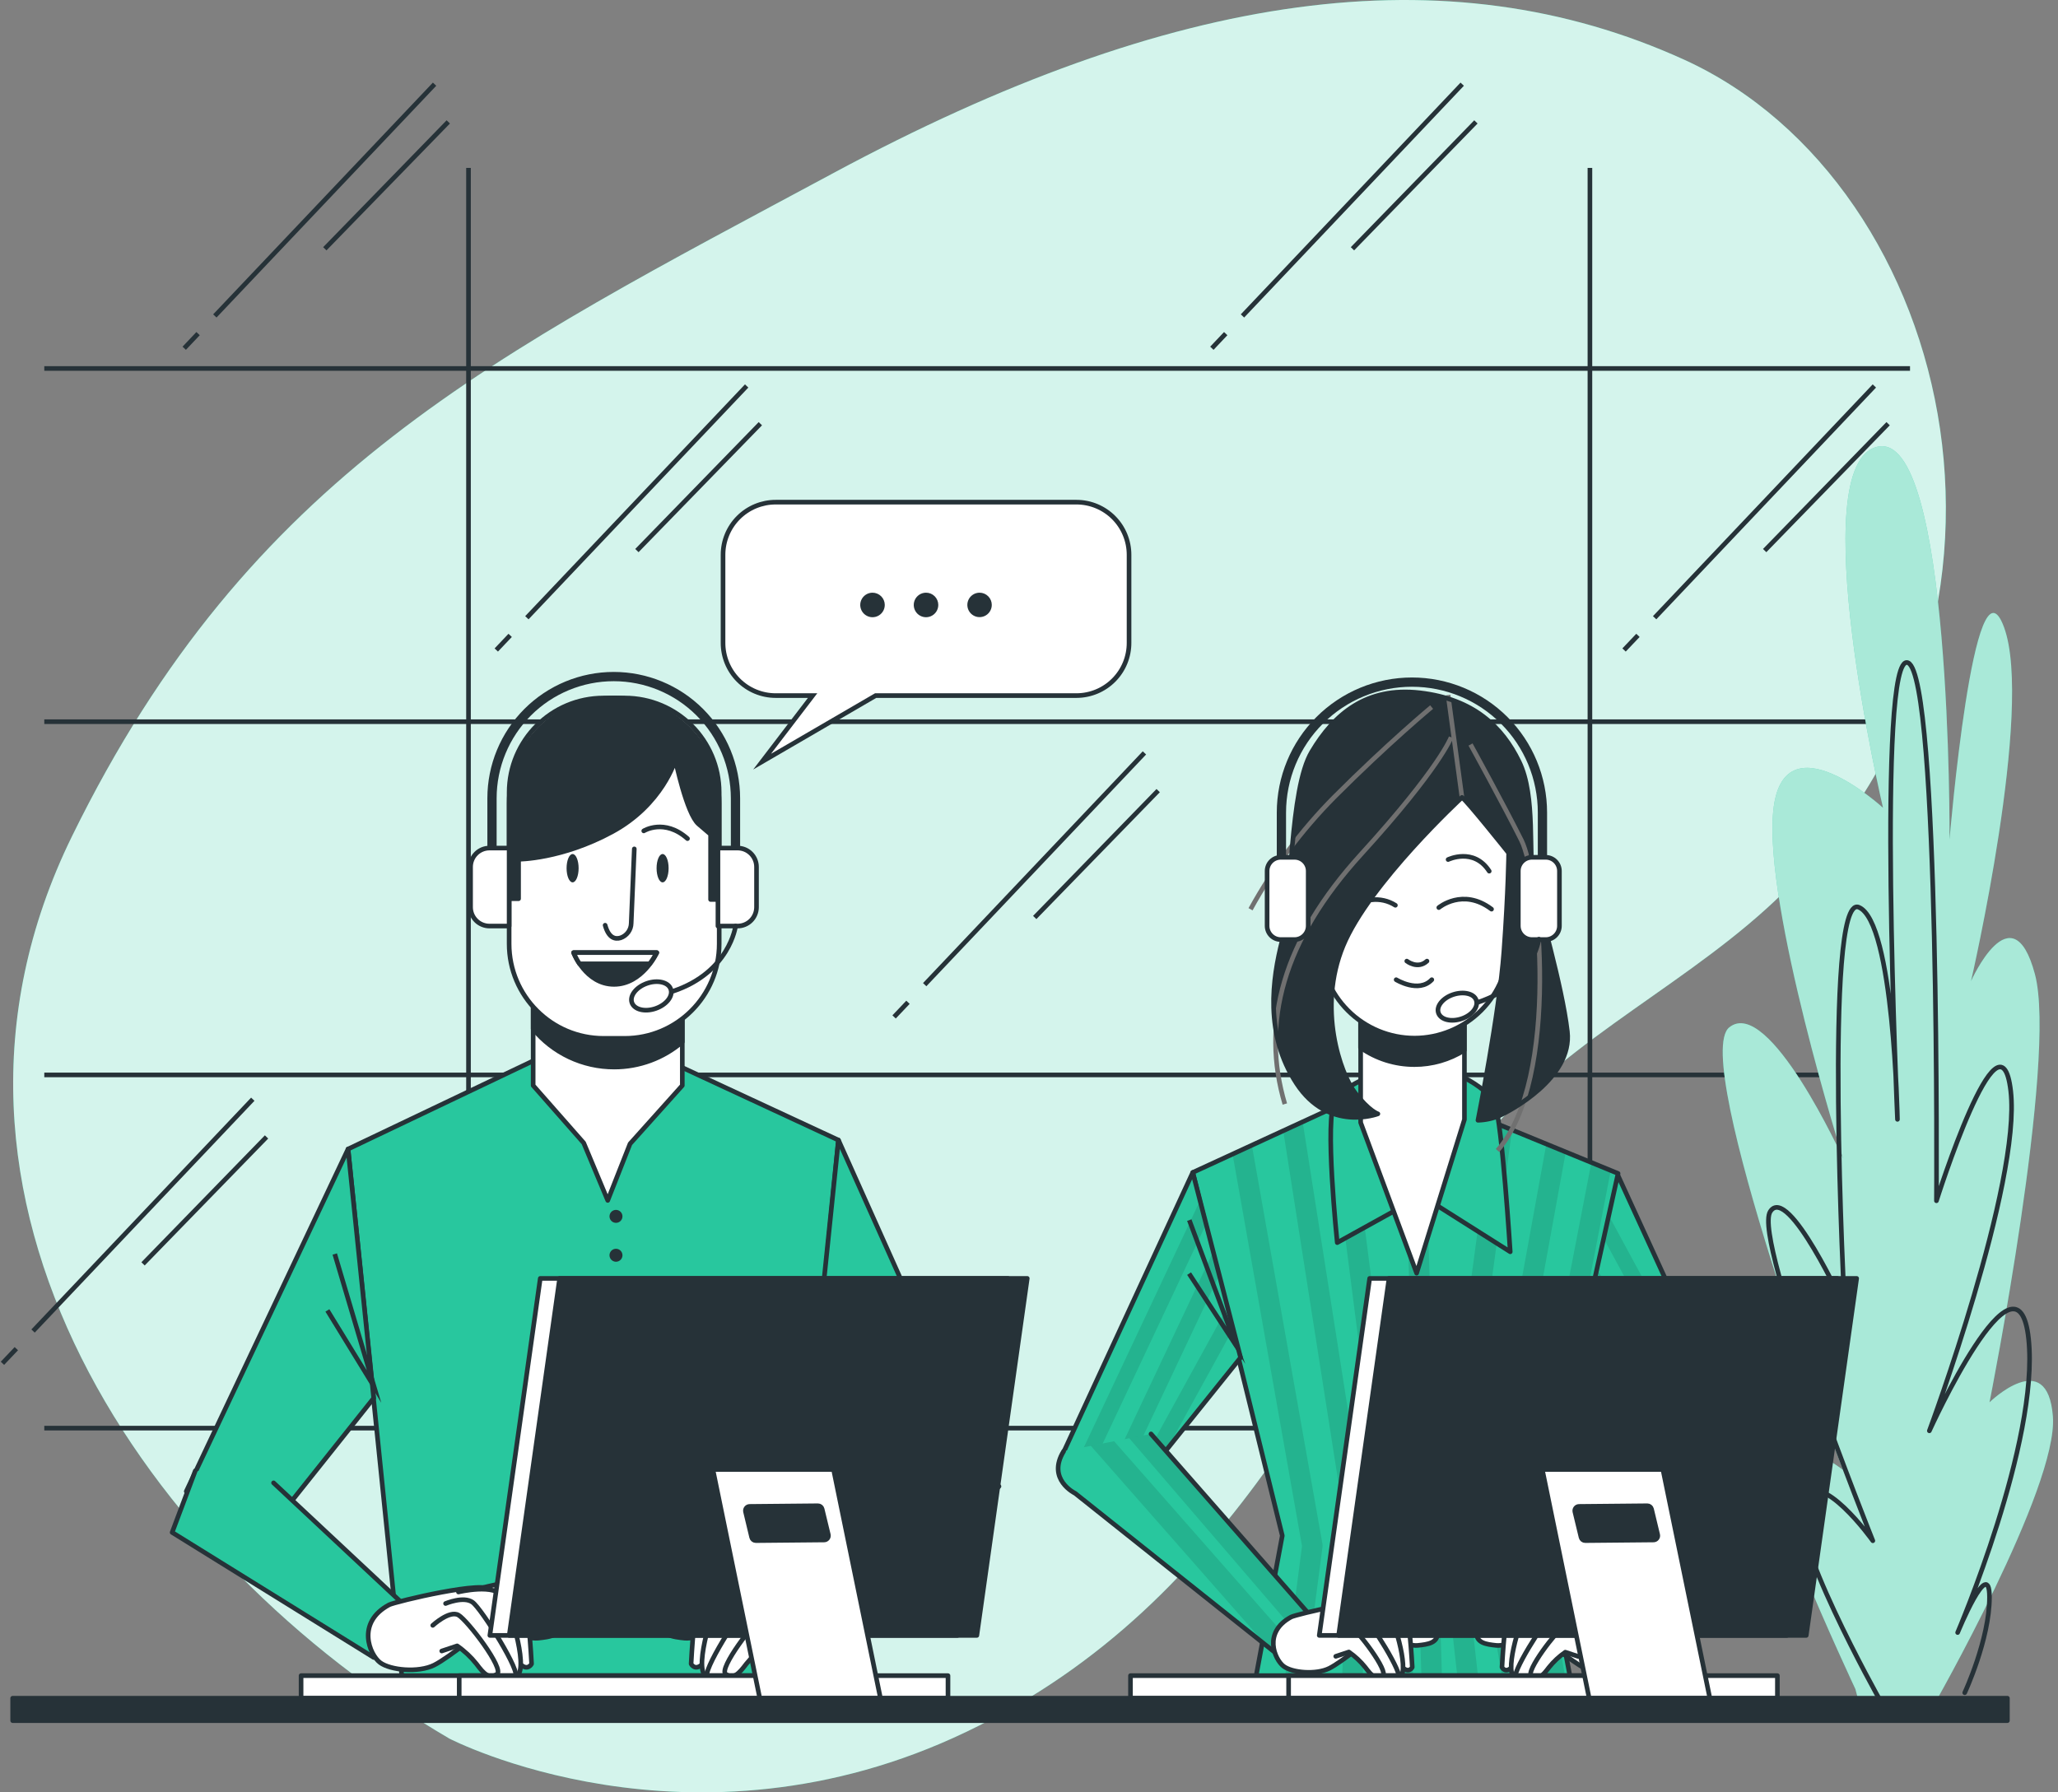 <svg width="403" height="351" viewBox="0 0 403 351" fill="none" xmlns="http://www.w3.org/2000/svg">
<rect x="0" y="0" width="403" height="351" fill="#808080" stroke="none"/>
<path d="M87.98 340.462C87.98 340.462 135.252 365.037 189.277 339.13C243.302 313.223 260.887 262.987 288.879 225.297C303.564 205.545 327.585 194.541 345.913 177.934C404.507 124.825 383.35 36.037 329.76 11.671C283.34 -9.422 229.723 -1.862 163.289 33.843C96.854 69.549 48.984 92.6 14.104 163.757C-20.777 234.914 29.205 306.026 87.98 340.462Z" fill="#28C79E"/>
<path opacity="0.8" d="M87.98 340.462C87.98 340.462 135.252 365.037 189.277 339.13C243.302 313.223 260.887 262.987 288.879 225.297C303.564 205.545 327.585 194.541 345.913 177.934C404.507 124.825 383.35 36.037 329.76 11.671C283.34 -9.422 229.723 -1.862 163.289 33.843C96.854 69.549 48.984 92.6 14.104 163.757C-20.777 234.914 29.205 306.026 87.98 340.462Z" fill="white"/>
<path d="M8.674 279.675H374.022" stroke="#263238" stroke-width="0.906" stroke-miterlimit="10"/>
<path d="M8.674 210.503H374.022" stroke="#263238" stroke-width="0.906" stroke-miterlimit="10"/>
<path d="M8.674 141.331H374.022" stroke="#263238" stroke-width="0.906" stroke-miterlimit="10"/>
<path d="M8.674 72.159H374.022" stroke="#263238" stroke-width="0.906" stroke-miterlimit="10"/>
<path d="M91.742 32.883V279.838" stroke="#263238" stroke-width="0.906" stroke-miterlimit="10"/>
<path d="M311.34 32.883V279.838" stroke="#263238" stroke-width="0.906" stroke-miterlimit="10"/>
<path d="M99.901 124.426L97.182 127.29" stroke="#263238" stroke-width="0.906" stroke-miterlimit="10"/>
<path d="M146.211 75.586L103.172 120.972" stroke="#263238" stroke-width="0.906" stroke-miterlimit="10"/>
<path d="M148.894 82.974L124.719 107.82" stroke="#263238" stroke-width="0.906" stroke-miterlimit="10"/>
<path d="M320.745 124.426L318.025 127.29" stroke="#263238" stroke-width="0.906" stroke-miterlimit="10"/>
<path d="M367.041 75.586L324.012 120.972" stroke="#263238" stroke-width="0.906" stroke-miterlimit="10"/>
<path d="M369.734 82.974L345.559 107.82" stroke="#263238" stroke-width="0.906" stroke-miterlimit="10"/>
<path d="M3.2 264.112L0.48 266.976" stroke="#263238" stroke-width="0.906" stroke-miterlimit="10"/>
<path d="M49.502 215.262L6.473 260.658" stroke="#263238" stroke-width="0.906" stroke-miterlimit="10"/>
<path d="M52.194 222.65L28.01 247.505" stroke="#263238" stroke-width="0.906" stroke-miterlimit="10"/>
<path d="M38.786 65.334L36.076 68.198" stroke="#263238" stroke-width="0.906" stroke-miterlimit="10"/>
<path d="M85.1 16.485L42.07 61.871" stroke="#263238" stroke-width="0.906" stroke-miterlimit="10"/>
<path d="M87.783 23.872L63.607 48.718" stroke="#263238" stroke-width="0.906" stroke-miterlimit="10"/>
<path d="M240.021 65.334L237.311 68.198" stroke="#263238" stroke-width="0.906" stroke-miterlimit="10"/>
<path d="M286.332 16.485L243.303 61.871" stroke="#263238" stroke-width="0.906" stroke-miterlimit="10"/>
<path d="M289.015 23.872L264.84 48.718" stroke="#263238" stroke-width="0.906" stroke-miterlimit="10"/>
<path d="M177.801 196.281L175.082 199.146" stroke="#263238" stroke-width="0.906" stroke-miterlimit="10"/>
<path d="M224.104 147.441L181.074 192.827" stroke="#263238" stroke-width="0.906" stroke-miterlimit="10"/>
<path d="M226.796 154.829L202.621 179.675" stroke="#263238" stroke-width="0.906" stroke-miterlimit="10"/>
<path d="M363.331 330.791C363.331 330.791 340.887 282.966 345.764 281.588C350.641 280.21 360.866 287.825 360.866 287.825C360.866 287.825 330.862 207.422 338.63 201.185C346.399 194.949 360.902 226.865 360.902 226.865C360.902 226.865 345.411 177.617 347.233 158.881C349.055 140.144 368.734 158.192 368.734 158.192C368.734 158.192 352.97 90.96 367.61 87.488C382.249 84.016 381.76 164.419 381.76 164.419C381.76 164.419 386.564 106.886 392.429 122.831C398.293 138.775 385.966 192.139 385.966 192.139C385.966 192.139 394.006 174.118 398.475 190.752C402.944 207.385 389.591 274.617 389.591 274.617C389.591 274.617 400.94 263.531 402.001 277.391C403.061 291.251 378.505 334.226 378.505 334.226L364.609 335.64L363.331 330.791Z" fill="#28C79E"/>
<path opacity="0.6" d="M363.331 330.791C363.331 330.791 340.887 282.966 345.764 281.588C350.641 280.21 360.866 287.825 360.866 287.825C360.866 287.825 330.862 207.422 338.63 201.185C346.399 194.949 360.902 226.865 360.902 226.865C360.902 226.865 345.411 177.617 347.233 158.881C349.055 140.144 368.734 158.192 368.734 158.192C368.734 158.192 352.97 90.96 367.61 87.488C382.249 84.016 381.76 164.419 381.76 164.419C381.76 164.419 386.564 106.886 392.429 122.831C398.293 138.775 385.966 192.139 385.966 192.139C385.966 192.139 394.006 174.118 398.475 190.752C402.944 207.385 389.591 274.617 389.591 274.617C389.591 274.617 400.94 263.531 402.001 277.391C403.061 291.251 378.505 334.226 378.505 334.226L364.609 335.64L363.331 330.791Z" fill="white"/>
<path d="M368.127 332.921C368.127 332.921 349.418 299.654 352.88 293.408C356.343 287.163 366.74 301.73 366.74 301.73C366.74 301.73 343.172 242.81 346.644 237.271C350.116 231.733 361.202 255.99 361.202 255.99C361.202 255.99 357.041 174.898 363.966 177.662C370.892 180.427 371.563 219.206 371.563 219.206C371.563 219.206 367.411 127.028 373.647 129.801C379.884 132.575 379.195 235.15 379.195 235.15C379.195 235.15 391.668 195.638 393.744 213.658C395.819 231.678 377.808 280.201 377.808 280.201C377.808 280.201 395.131 242.076 397.243 262.217C399.355 282.359 383.347 319.705 383.347 319.705C383.347 319.705 389.583 304.458 389.583 312.77C389.583 321.083 384.733 331.489 384.733 331.489" stroke="#263238" stroke-width="0.906" stroke-linecap="round" stroke-linejoin="round"/>
<path d="M316.655 229.802L341.9 284.897L326.018 289.375L307.291 266.06L316.655 229.802Z" fill="#28C79E"/>
<g opacity="0.1">
<path d="M312.095 247.442L311.025 251.602L331.992 287.689L335.001 286.846L312.095 247.442Z" fill="black"/>
<path d="M326.137 289.347L329.165 288.495L309.658 256.887L308.615 260.939L326.137 289.347Z" fill="black"/>
<path d="M314.69 237.407L313.584 241.704L337.66 286.093L340.633 285.25L314.69 237.407Z" fill="black"/>
</g>
<path d="M316.655 229.802L341.9 284.897L326.018 289.375L307.291 266.06L316.655 229.802Z" stroke="#263238" stroke-width="0.906" stroke-linecap="round" stroke-linejoin="round"/>
<path d="M266.446 214.456L233.568 229.603L251.099 300.732L245.515 330.655H307.889L301.716 298.14L316.854 229.802L282.381 215.652L266.446 214.456Z" fill="#28C79E"/>
<g opacity="0.1">
<path d="M266.745 330.655L268.005 302.319C268.019 302.186 268.019 302.053 268.005 301.92L255.088 219.695L251.281 221.444L263.972 302.346L262.712 330.655H266.745Z" fill="black"/>
<path d="M274.306 295.538C274.306 295.538 274.306 295.466 274.306 295.43L264.063 215.552L260.229 217.365L270.29 295.928L272.883 330.7H276.925L274.306 295.538Z" fill="black"/>
<path d="M255.343 330.655L258.969 302.999C259 302.794 259 302.586 258.969 302.382L245.145 224.291L241.365 226.031L254.962 302.781L251.336 330.655H255.343Z" fill="black"/>
<path d="M315.423 229.213L311.625 227.654L297.765 299.328C297.724 299.561 297.724 299.801 297.765 300.035L302.75 330.655H306.839L301.772 299.744L301.889 299.155L301.69 298.14L304.727 284.462L315.423 229.213Z" fill="black"/>
<path d="M279.093 222.596L275.068 222.713L278.413 330.655H282.438L279.093 222.596Z" fill="black"/>
<path d="M293.223 299.219L306.612 225.596L302.805 224.028L289.208 298.847C289.163 299.077 289.163 299.315 289.208 299.545L294.52 330.655H298.608L293.223 299.219Z" fill="black"/>
<path d="M285.908 296.717L296.088 221.272L292.236 219.695L281.884 296.427C281.862 296.589 281.862 296.754 281.884 296.916L285.637 330.655H289.688L285.908 296.717Z" fill="black"/>
</g>
<path d="M266.446 214.456L233.568 229.603L251.099 300.732L245.515 330.655H307.889L301.716 298.14L316.854 229.802L282.381 215.652L266.446 214.456Z" stroke="#263238" stroke-width="0.906" stroke-linecap="round" stroke-linejoin="round"/>
<path d="M233.569 229.603L207.672 285.685L224.206 289.175L242.933 265.861L233.569 229.603Z" fill="#28C79E"/>
<g opacity="0.1">
<path d="M240.376 255.962L222.338 288.785L224.205 289.175L228.52 283.8L241.473 260.232L240.376 255.962Z" fill="black"/>
<path d="M238.752 249.69L237.574 245.121L217.441 287.752L220.478 288.395L238.752 249.69Z" fill="black"/>
<path d="M210.869 286.356L213.906 287L236.178 239.71L234.99 235.123L210.869 286.356Z" fill="black"/>
</g>
<path d="M232.886 238.939L242.023 263.459L232.85 249.418" stroke="#263238" stroke-width="0.906" stroke-miterlimit="10"/>
<path d="M233.569 229.603L207.672 285.685L224.206 289.175L242.933 265.861L233.569 229.603Z" stroke="#263238" stroke-width="0.906" stroke-linecap="round" stroke-linejoin="round"/>
<path d="M225.392 280.809L258.07 318.073L251.724 325.243L210.544 292.447C210.544 292.447 204.897 289.728 208.287 284.199" fill="#28C79E"/>
<g opacity="0.1">
<path d="M254.641 320.666L257.705 318.046L241.225 298.865L225.389 280.809L221.129 281.652L254.641 320.666Z" fill="black"/>
<path d="M248.114 322.388L250.842 324.563L253.407 322.306L218.164 282.241L213.596 283.138L248.114 322.388Z" fill="black"/>
</g>
<path d="M225.392 280.809L258.07 318.073L251.724 325.243L210.544 292.447C210.544 292.447 204.897 289.728 208.287 284.199" stroke="#263238" stroke-width="0.906" stroke-linecap="round" stroke-linejoin="round"/>
<path d="M252.823 316.668C253.729 316.16 269.492 312.39 269.71 314.32C269.928 316.251 274.623 318.381 276.762 318.381C278.901 318.381 281.041 316.668 281.467 319.233C281.893 321.799 279.545 322.016 277.623 322.225C275.702 322.433 269.066 320.303 269.066 320.303C269.066 320.303 262.866 325.433 260.301 326.712C257.736 327.99 253.049 327.618 251.327 326.286C249.605 324.953 247.275 319.659 252.823 316.668Z" fill="white" stroke="#263238" stroke-width="0.906" stroke-linecap="round" stroke-linejoin="round"/>
<path d="M267.369 314.103C267.369 314.103 273.352 312.39 274.621 313.033C275.89 313.677 276.552 326.503 276.552 326.503C276.552 326.503 275.908 327.781 274.621 326.503C273.334 325.225 269.064 315.626 269.064 315.626" fill="white"/>
<path d="M267.369 314.103C267.369 314.103 273.352 312.39 274.621 313.033C275.89 313.677 276.552 326.503 276.552 326.503C276.552 326.503 275.908 327.781 274.621 326.503C273.334 325.225 269.064 315.626 269.064 315.626" stroke="#263238" stroke-width="0.906" stroke-linecap="round" stroke-linejoin="round"/>
<path d="M264.37 314.529C264.37 314.529 270.57 313.033 271.857 315.381C273.144 317.729 276.344 328.207 273.779 328.642C271.213 329.077 270.361 325.642 270.361 325.642L266.3 318.164L263.518 317.738" fill="white"/>
<path d="M264.37 314.529C264.37 314.529 270.57 313.033 271.857 315.381C273.144 317.729 276.344 328.207 273.779 328.642C271.213 329.077 270.361 325.642 270.361 325.642L266.3 318.164L263.518 317.738" stroke="#263238" stroke-width="0.906" stroke-linecap="round" stroke-linejoin="round"/>
<path d="M262.238 316.451C262.238 316.451 265.23 315.172 266.725 316.242C268.221 317.312 275.065 328.207 273.777 328.642C272.49 329.078 269.499 328.851 269.073 327.999C268.647 327.147 263.09 319.841 263.09 319.841" fill="white"/>
<path d="M262.238 316.451C262.238 316.451 265.23 315.172 266.725 316.242C268.221 317.312 275.065 328.207 273.777 328.642C272.49 329.078 269.499 328.851 269.073 327.999C268.647 327.147 263.09 319.841 263.09 319.841" stroke="#263238" stroke-width="0.906" stroke-linecap="round" stroke-linejoin="round"/>
<path d="M260.072 320.085C260.072 320.085 262.846 317.52 264.342 318.381C265.837 319.242 272.038 327.355 270.759 328.207C269.481 329.059 268.62 328.207 267.342 326.503C266.425 325.354 265.344 324.346 264.133 323.512L261.568 324.364" fill="white"/>
<path d="M260.072 320.085C260.072 320.085 262.846 317.52 264.342 318.381C265.837 319.242 272.038 327.355 270.759 328.207C269.481 329.059 268.62 328.207 267.342 326.503C266.425 325.354 265.344 324.346 264.133 323.512L261.568 324.364" stroke="#263238" stroke-width="0.906" stroke-linecap="round" stroke-linejoin="round"/>
<path d="M323.235 282.005L312.357 319.016L320.225 324.509L338.001 295.937C338.001 295.937 345.307 287.689 340.721 283.048" fill="#28C79E"/>
<g opacity="0.1">
<path d="M320.474 324.065L320.61 323.838L335.667 282.748L331.461 282.494L316.912 322.216L318.544 323.349L320.474 324.065Z" fill="black"/>
<path d="M312.379 319.043L315.796 321.436L329.846 282.513L329.457 282.377L325.695 282.15L312.379 319.043Z" fill="black"/>
<path d="M341.964 285.214C341.723 284.395 341.28 283.65 340.677 283.047L338.519 282.921L327.152 313.369L337.957 295.983L341.964 285.214Z" fill="black"/>
</g>
<path d="M323.235 282.005L312.357 319.016L320.225 324.509L338.001 295.937C338.001 295.937 345.307 287.689 340.721 283.048" stroke="#263238" stroke-width="0.906" stroke-linecap="round" stroke-linejoin="round"/>
<path d="M317.831 316.668C316.925 316.16 301.153 312.39 300.944 314.32C300.736 316.251 296.022 318.381 293.892 318.381C291.762 318.381 289.613 316.668 289.187 319.233C288.761 321.799 291.109 322.016 293.031 322.225C294.952 322.433 301.588 320.303 301.588 320.303C301.588 320.303 307.788 325.433 310.353 326.712C312.918 327.99 317.605 327.618 319.327 326.286C321.049 324.953 323.388 319.659 317.831 316.668Z" fill="white" stroke="#263238" stroke-width="0.906" stroke-linecap="round" stroke-linejoin="round"/>
<path d="M303.293 314.103C303.293 314.103 297.31 312.39 296.041 313.033C294.772 313.677 294.119 326.503 294.119 326.503C294.119 326.503 294.763 327.781 296.041 326.503C297.319 325.225 301.607 315.626 301.607 315.626" fill="white"/>
<path d="M303.293 314.103C303.293 314.103 297.31 312.39 296.041 313.033C294.772 313.677 294.119 326.503 294.119 326.503C294.119 326.503 294.763 327.781 296.041 326.503C297.319 325.225 301.607 315.626 301.607 315.626" stroke="#263238" stroke-width="0.906" stroke-linecap="round" stroke-linejoin="round"/>
<path d="M306.302 314.529C306.302 314.529 300.111 313.033 298.824 315.381C297.536 317.729 294.291 328.207 296.902 328.642C299.512 329.077 300.319 325.642 300.319 325.642L304.38 318.164L307.163 317.738" fill="white"/>
<path d="M306.302 314.529C306.302 314.529 300.111 313.033 298.824 315.381C297.536 317.729 294.291 328.207 296.902 328.642C299.512 329.077 300.319 325.642 300.319 325.642L304.38 318.164L307.163 317.738" stroke="#263238" stroke-width="0.906" stroke-linecap="round" stroke-linejoin="round"/>
<path d="M308.422 316.451C308.422 316.451 305.431 315.172 303.935 316.242C302.44 317.312 295.596 328.207 296.883 328.642C298.17 329.078 301.152 328.851 301.587 327.999C302.023 327.147 307.57 319.841 307.57 319.841" fill="white"/>
<path d="M308.422 316.451C308.422 316.451 305.431 315.172 303.935 316.242C302.44 317.312 295.596 328.207 296.883 328.642C298.17 329.078 301.152 328.851 301.587 327.999C302.023 327.147 307.57 319.841 307.57 319.841" stroke="#263238" stroke-width="0.906" stroke-linecap="round" stroke-linejoin="round"/>
<path d="M310.562 320.085C310.562 320.085 307.788 317.511 306.302 318.418C304.815 319.324 298.606 327.391 299.893 328.244C301.18 329.096 302.032 328.244 303.311 326.539C304.227 325.39 305.309 324.382 306.519 323.548L309.085 324.4" fill="white"/>
<path d="M310.562 320.085C310.562 320.085 307.788 317.511 306.302 318.418C304.815 319.324 298.606 327.391 299.893 328.244C301.18 329.096 302.032 328.244 303.311 326.539C304.227 325.39 305.309 324.382 306.519 323.548L309.085 324.4" stroke="#263238" stroke-width="0.906" stroke-linecap="round" stroke-linejoin="round"/>
<path d="M268.831 210.667C268.831 210.667 263.655 212.262 261.461 215.453C259.268 218.643 261.86 243.344 261.86 243.344L278.403 234.18L295.735 245.139C295.735 245.139 294.139 219.84 292.743 216.25C291.347 212.661 282.582 208.482 279.591 208.881C276.599 209.28 268.831 210.667 268.831 210.667Z" fill="#28C79E" stroke="#263238" stroke-width="0.906" stroke-linecap="round" stroke-linejoin="round"/>
<path d="M266.445 196.925V219.84L277.404 249.327L286.768 219.242V196.725L266.445 196.925Z" fill="white" stroke="#263238" stroke-width="0.906" stroke-linecap="round" stroke-linejoin="round"/>
<path d="M266.418 205.155C269.511 207.326 273.199 208.488 276.978 208.482C280.432 208.485 283.817 207.511 286.741 205.672V196.725L266.418 196.952V205.155Z" fill="#263238" stroke="#263238" stroke-width="0.906" stroke-linecap="round" stroke-linejoin="round"/>
<path d="M277.004 203.297C272.108 203.297 267.413 201.353 263.951 197.892C260.488 194.431 258.542 189.737 258.539 184.842L255.285 158.881C255.285 153.111 257.577 147.577 261.657 143.498C265.737 139.418 271.27 137.126 277.04 137.126C282.81 137.126 288.343 139.418 292.423 143.498C296.503 147.577 298.795 153.111 298.795 158.881L295.423 184.805C295.428 187.229 294.955 189.63 294.032 191.871C293.109 194.112 291.754 196.149 290.043 197.866C288.333 199.583 286.301 200.947 284.064 201.878C281.826 202.81 279.428 203.292 277.004 203.297Z" fill="white" stroke="#263238" stroke-width="0.906" stroke-linecap="round" stroke-linejoin="round"/>
<path d="M281.748 177.735C281.748 177.735 286.453 173.792 292.073 178.043" stroke="#263238" stroke-width="0.906" stroke-linecap="round" stroke-linejoin="round"/>
<path d="M273.246 177.282C271.848 176.392 270.185 176.017 268.541 176.221" stroke="#263238" stroke-width="0.906" stroke-linecap="round" stroke-linejoin="round"/>
<path d="M283.57 168.326C283.57 168.326 288.583 165.897 291.62 170.601" stroke="#263238" stroke-width="0.906" stroke-linecap="round" stroke-linejoin="round"/>
<path d="M275.48 188.214C275.48 188.214 277.611 189.882 279.433 188.214" stroke="#263238" stroke-width="0.906" stroke-linecap="round" stroke-linejoin="round"/>
<path d="M273.398 191.858C273.398 191.858 277.804 194.577 280.378 191.858" stroke="#263238" stroke-width="0.906" stroke-linecap="round" stroke-linejoin="round"/>
<path d="M286.288 156.161C286.288 156.161 268.087 172.967 263.01 185.213C257.934 197.459 262.485 210.25 265.286 213.93C268.087 217.61 269.818 218.127 269.818 218.127C269.818 218.127 260.191 221.807 253.891 212.18C247.592 202.554 249.16 191.694 251.09 184.171C253.021 176.647 252.486 154.584 256.865 147.233C261.243 139.881 267.543 134.451 278.049 135.675C288.554 136.899 294.147 142.329 297.474 149.154C300.801 155.98 299.223 167.537 300.275 172.613C301.326 177.69 305.877 192.918 306.928 202.019C307.98 211.12 295.57 217.601 293.612 218.48C292.282 219.04 290.859 219.347 289.416 219.387C289.416 219.387 293.612 198.384 294.492 186.301C295.371 174.218 295.425 167.039 295.425 167.039C295.425 167.039 287.168 156.687 286.288 156.161Z" fill="#263238"/>
<path d="M284.159 144.377C284.159 144.377 282.011 150.296 266.556 167.256C251.101 184.216 246.904 200.396 251.599 216.205" stroke="#707070" stroke-width="0.906" stroke-miterlimit="10"/>
<path d="M280.344 138.467C280.344 138.467 271.841 145.51 261.308 156.062C254.834 162.593 249.305 169.998 244.883 178.061" stroke="#707070" stroke-width="0.906" stroke-miterlimit="10"/>
<path d="M287.963 145.8C287.963 145.8 294.417 157.53 297.934 164.573C301.451 171.616 305.566 211.201 293.248 225.306" stroke="#707070" stroke-width="0.906" stroke-miterlimit="10"/>
<path d="M283.568 136.119L286.288 156.161" stroke="#707070" stroke-width="0.906" stroke-miterlimit="10"/>
<path d="M286.288 156.161C286.288 156.161 268.087 172.967 263.01 185.213C257.934 197.459 262.485 210.25 265.286 213.93C268.087 217.61 269.818 218.127 269.818 218.127C269.818 218.127 260.191 221.807 253.891 212.18C247.592 202.554 249.16 191.694 251.09 184.171C253.021 176.647 252.486 154.584 256.865 147.233C261.243 139.881 267.543 134.451 278.049 135.675C288.554 136.899 294.147 142.329 297.474 149.154C300.801 155.98 299.223 167.537 300.275 172.613C301.326 177.69 305.877 192.918 306.928 202.019C307.98 211.12 295.57 217.601 293.612 218.48C292.282 219.04 290.859 219.347 289.416 219.387C289.416 219.387 293.612 198.384 294.492 186.301C295.371 174.218 295.425 167.039 295.425 167.039C295.425 167.039 287.168 156.687 286.288 156.161Z" stroke="#263238" stroke-width="0.906" stroke-linecap="round" stroke-linejoin="round"/>
<path d="M253.491 167.891H250.808C249.326 167.891 248.125 169.092 248.125 170.574V181.315C248.125 182.797 249.326 183.999 250.808 183.999H253.491C254.973 183.999 256.174 182.797 256.174 181.315V170.574C256.174 169.092 254.973 167.891 253.491 167.891Z" fill="white" stroke="#263238" stroke-width="0.906" stroke-linecap="round" stroke-linejoin="round"/>
<path d="M302.687 167.891H300.003C298.522 167.891 297.32 169.092 297.32 170.574V181.315C297.32 182.797 298.522 183.999 300.003 183.999H302.687C304.168 183.999 305.37 182.797 305.37 181.315V170.574C305.37 169.092 304.168 167.891 302.687 167.891Z" fill="white" stroke="#263238" stroke-width="0.906" stroke-linecap="round" stroke-linejoin="round"/>
<path d="M302.043 167.891V159.134C302.043 152.357 299.351 145.858 294.559 141.066C289.767 136.273 283.267 133.581 276.49 133.581C269.712 133.581 263.211 136.273 258.418 141.065C253.624 145.857 250.93 152.356 250.928 159.134V167.891" stroke="#263238" stroke-width="1.813" stroke-linejoin="round"/>
<path d="M301.347 183.917C301.347 183.917 300.214 192.682 289.49 196.254" stroke="#263238" stroke-width="0.906" stroke-linecap="round" stroke-linejoin="round"/>
<path d="M289.081 195.873C289.534 197.188 288.256 198.819 286.217 199.499C284.177 200.179 282.174 199.717 281.685 198.402C281.195 197.088 282.509 195.456 284.54 194.776C286.57 194.097 288.655 194.559 289.081 195.873Z" stroke="#263238" stroke-width="0.906" stroke-linecap="round" stroke-linejoin="round"/>
<path d="M105.609 207.177L68.154 225.025L78.959 330.872H153.624L164.185 223.267L128.987 206.923L105.609 207.177Z" fill="#28C79E" stroke="#263238" stroke-width="0.906" stroke-linecap="round" stroke-linejoin="round"/>
<path d="M120.623 239.474C121.323 239.474 121.892 238.906 121.892 238.205C121.892 237.504 121.323 236.936 120.623 236.936C119.922 236.936 119.354 237.504 119.354 238.205C119.354 238.906 119.922 239.474 120.623 239.474Z" fill="#263238"/>
<path d="M121.892 245.819C121.892 246.07 121.817 246.316 121.678 246.524C121.538 246.733 121.34 246.896 121.108 246.992C120.876 247.088 120.621 247.113 120.375 247.064C120.129 247.015 119.903 246.894 119.725 246.717C119.548 246.539 119.427 246.313 119.378 246.067C119.329 245.821 119.354 245.565 119.45 245.334C119.546 245.102 119.709 244.903 119.918 244.764C120.126 244.625 120.372 244.55 120.623 244.55C120.959 244.55 121.282 244.684 121.52 244.922C121.758 245.16 121.892 245.483 121.892 245.819Z" fill="#263238"/>
<path d="M133.61 212.579L123.376 223.992L119.007 235.078L114.303 223.829L104.404 212.579V192.601H133.61V212.579Z" fill="white" stroke="#263238" stroke-width="0.906" stroke-linecap="round" stroke-linejoin="round"/>
<path d="M104.404 201.484C106.331 203.826 108.753 205.712 111.496 207.005C114.239 208.298 117.235 208.967 120.267 208.963C125.162 208.969 129.896 207.219 133.61 204.031V192.601H104.404V201.484Z" fill="#263238" stroke="#263238" stroke-width="0.906" stroke-linecap="round" stroke-linejoin="round"/>
<path d="M122.324 136.691H118.209C107.986 136.691 99.699 144.978 99.699 155.2V184.833C99.699 195.055 107.986 203.343 118.209 203.343H122.324C132.547 203.343 140.834 195.055 140.834 184.833V155.2C140.834 144.978 132.547 136.691 122.324 136.691Z" fill="white" stroke="#263238" stroke-width="0.906" stroke-linecap="round" stroke-linejoin="round"/>
<path d="M124.209 166.241L123.601 180.808C123.59 181.439 123.384 182.052 123.013 182.562C122.642 183.073 122.122 183.457 121.526 183.663C120.429 183.999 119.178 183.663 118.498 181.189" stroke="#263238" stroke-width="0.906" stroke-linecap="round" stroke-linejoin="round"/>
<path d="M112.318 186.555H128.635C128.635 186.555 125.779 192.773 120.241 192.773C114.702 192.773 112.318 186.555 112.318 186.555Z" fill="#263238" stroke="#263238" stroke-width="0.906" stroke-linecap="round" stroke-linejoin="round"/>
<path d="M113.479 188.74H127.221C127.743 188.057 128.198 187.325 128.58 186.555H112.318C112.628 187.321 113.017 188.054 113.479 188.74Z" fill="white" stroke="#263238" stroke-width="0.906" stroke-linecap="round" stroke-linejoin="round"/>
<path d="M112.128 172.795C112.778 172.795 113.306 171.553 113.306 170.021C113.306 168.489 112.778 167.247 112.128 167.247C111.477 167.247 110.949 168.489 110.949 170.021C110.949 171.553 111.477 172.795 112.128 172.795Z" fill="#263238"/>
<path d="M129.751 172.795C130.401 172.795 130.929 171.553 130.929 170.021C130.929 168.489 130.401 167.247 129.751 167.247C129.1 167.247 128.572 168.489 128.572 170.021C128.572 171.553 129.1 172.795 129.751 172.795Z" fill="#263238"/>
<path d="M126.061 162.715C126.061 162.715 130.085 160.195 134.627 164.229" stroke="#263238" stroke-width="0.906" stroke-linecap="round" stroke-linejoin="round"/>
<path d="M120.267 136.691C114.812 136.691 109.58 138.857 105.723 142.715C101.866 146.572 99.699 151.803 99.699 157.258V175.995H99.871H101.548V168.272C101.548 168.272 109.942 168.272 119.85 162.905C129.757 157.539 132.259 148.783 132.259 148.783C132.259 148.783 134.444 159.361 136.792 161.373L139.148 163.386V176.149H140.825V157.258C140.825 151.805 138.66 146.575 134.804 142.718C130.949 138.861 125.72 136.693 120.267 136.691Z" fill="#263238" stroke="#263238" stroke-width="0.906" stroke-linecap="round" stroke-linejoin="round"/>
<path d="M95.847 166.078H99.699V181.352H95.847C94.866 181.352 93.925 180.962 93.232 180.269C92.538 179.575 92.148 178.634 92.148 177.653V169.758C92.153 168.781 92.545 167.844 93.238 167.155C93.931 166.465 94.869 166.078 95.847 166.078Z" fill="white" stroke="#263238" stroke-width="0.906" stroke-linecap="round" stroke-linejoin="round"/>
<path d="M144.442 181.352H140.59V166.078H144.442C144.928 166.078 145.409 166.174 145.858 166.359C146.306 166.545 146.714 166.818 147.057 167.161C147.401 167.505 147.673 167.912 147.859 168.361C148.045 168.81 148.141 169.291 148.141 169.776V177.672C148.136 178.649 147.744 179.585 147.051 180.275C146.358 180.965 145.42 181.352 144.442 181.352Z" fill="white" stroke="#263238" stroke-width="0.906" stroke-linecap="round" stroke-linejoin="round"/>
<path d="M96.344 166.078V156.333C96.344 150.011 98.855 143.947 103.326 139.476C107.797 135.005 113.861 132.494 120.184 132.494V132.494C126.506 132.496 132.568 135.008 137.038 139.479C141.509 143.949 144.021 150.011 144.024 156.333V166.078" stroke="#263238" stroke-width="1.813" stroke-linejoin="round"/>
<path d="M144.042 181.352C144.042 181.352 142.864 190.416 131.787 194.115" stroke="#263238" stroke-width="0.906" stroke-linecap="round" stroke-linejoin="round"/>
<path d="M131.354 193.716C131.825 195.076 130.502 196.762 128.399 197.496C126.296 198.23 124.211 197.713 123.74 196.354C123.268 194.994 124.592 193.308 126.695 192.574C128.798 191.84 130.91 192.356 131.354 193.716Z" stroke="#263238" stroke-width="0.906" stroke-linecap="round" stroke-linejoin="round"/>
<path d="M68.155 225.025L36.475 292.058L49.546 303.461L73.177 273.802L68.155 225.025Z" fill="#28C79E" stroke="#263238" stroke-width="0.906" stroke-linecap="round" stroke-linejoin="round"/>
<path d="M65.553 245.574L73.248 271.535L64.111 256.624" stroke="#263238" stroke-width="0.906" stroke-miterlimit="10"/>
<path d="M164.185 223.266L194.352 290.644L175.752 298.693L159.154 272.043L164.185 223.266Z" fill="#28C79E" stroke="#263238" stroke-width="0.906" stroke-linecap="round" stroke-linejoin="round"/>
<path d="M53.569 290.39L80.718 315.78L73.176 324.582L33.709 300.098L38.241 288.033" fill="#28C79E"/>
<path d="M53.569 290.39L80.718 315.78L73.176 324.582L33.709 300.098L38.241 288.033" stroke="#263238" stroke-width="0.906" stroke-linecap="round" stroke-linejoin="round"/>
<path d="M76.195 314.275C77.301 313.677 95.802 309.244 96.056 311.51C96.31 313.776 101.839 316.287 104.35 316.287C106.861 316.287 109.381 314.275 109.879 317.294C110.378 320.312 107.622 320.557 105.347 320.811C103.072 321.064 95.295 318.544 95.295 318.544C95.295 318.544 88.043 324.581 84.988 326.095C81.933 327.609 76.44 327.092 74.428 325.588C72.415 324.083 69.66 317.792 76.195 314.275Z" fill="white" stroke="#263238" stroke-width="0.906" stroke-linecap="round" stroke-linejoin="round"/>
<path d="M93.281 311.256C93.281 311.256 100.324 309.244 101.829 310.006C103.334 310.767 104.095 325.841 104.095 325.841C104.095 325.841 103.334 327.346 101.829 325.841C100.324 324.337 95.303 312.979 95.303 312.979" fill="white"/>
<path d="M93.281 311.256C93.281 311.256 100.324 309.244 101.829 310.006C103.334 310.767 104.095 325.841 104.095 325.841C104.095 325.841 103.334 327.346 101.829 325.841C100.324 324.337 95.303 312.979 95.303 312.979" stroke="#263238" stroke-width="0.906" stroke-linecap="round" stroke-linejoin="round"/>
<path d="M89.772 311.764C89.772 311.764 97.023 310.006 98.564 312.77C100.105 315.535 103.849 327.854 100.831 328.352C97.812 328.851 96.806 324.835 96.806 324.835L92.029 316.034L88.766 315.535" fill="white"/>
<path d="M89.772 311.764C89.772 311.764 97.023 310.006 98.564 312.77C100.105 315.535 103.849 327.854 100.831 328.352C97.812 328.851 96.806 324.835 96.806 324.835L92.029 316.034L88.766 315.535" stroke="#263238" stroke-width="0.906" stroke-linecap="round" stroke-linejoin="round"/>
<path d="M87.252 314.021C87.252 314.021 90.778 312.517 92.537 313.777C94.295 315.036 102.345 327.854 100.831 328.389C99.317 328.923 95.8 328.642 95.301 327.636C94.803 326.63 88.258 318.082 88.258 318.082" fill="white"/>
<path d="M87.252 314.021C87.252 314.021 90.778 312.517 92.537 313.777C94.295 315.036 102.345 327.854 100.831 328.389C99.317 328.923 95.8 328.642 95.301 327.636C94.803 326.63 88.258 318.082 88.258 318.082" stroke="#263238" stroke-width="0.906" stroke-linecap="round" stroke-linejoin="round"/>
<path d="M84.744 318.3C84.744 318.3 88.016 315.281 89.775 316.287C91.534 317.293 98.84 326.848 97.317 327.854C95.794 328.86 94.797 327.854 93.292 325.841C92.215 324.487 90.945 323.299 89.521 322.315L86.503 323.321" fill="white"/>
<path d="M84.744 318.3C84.744 318.3 88.016 315.281 89.775 316.287C91.534 317.293 98.84 326.848 97.317 327.854C95.794 328.86 94.797 327.854 93.292 325.841C92.215 324.487 90.945 323.299 89.521 322.315L86.503 323.321" stroke="#263238" stroke-width="0.906" stroke-linecap="round" stroke-linejoin="round"/>
<path d="M171.193 283.972L155.275 317.566L165.518 322.977L195.622 291.079L186.983 281.516" fill="#28C79E"/>
<path d="M171.193 283.972L155.275 317.566L165.518 322.977L195.622 291.079L186.983 281.516" stroke="#263238" stroke-width="0.906" stroke-linecap="round" stroke-linejoin="round"/>
<path d="M163.24 314.275C162.134 313.677 143.624 309.244 143.38 311.51C143.135 313.776 137.596 316.287 135.077 316.287C132.557 316.287 130.055 314.275 129.547 317.294C129.039 320.312 131.813 320.557 134.079 320.811C136.346 321.064 144.132 318.544 144.132 318.544C144.132 318.544 151.384 324.581 154.438 326.095C157.493 327.609 162.986 327.092 164.999 325.588C167.011 324.083 169.776 317.792 163.24 314.275Z" fill="white" stroke="#263238" stroke-width="0.906" stroke-linecap="round" stroke-linejoin="round"/>
<path d="M146.146 311.256C146.146 311.256 139.103 309.244 137.598 310.006C136.093 310.767 135.332 325.841 135.332 325.841C135.332 325.841 136.084 327.346 137.598 325.841C139.112 324.337 144.134 312.979 144.134 312.979" fill="white"/>
<path d="M146.146 311.256C146.146 311.256 139.103 309.244 137.598 310.006C136.093 310.767 135.332 325.841 135.332 325.841C135.332 325.841 136.084 327.346 137.598 325.841C139.112 324.337 144.134 312.979 144.134 312.979" stroke="#263238" stroke-width="0.906" stroke-linecap="round" stroke-linejoin="round"/>
<path d="M149.662 311.764C149.662 311.764 142.41 310.006 140.86 312.77C139.31 315.535 135.584 327.854 138.603 328.389C141.621 328.923 142.618 324.872 142.618 324.872L147.395 316.07L150.668 315.571" fill="white"/>
<path d="M149.662 311.764C149.662 311.764 142.41 310.006 140.86 312.77C139.31 315.535 135.584 327.854 138.603 328.389C141.621 328.923 142.618 324.872 142.618 324.872L147.395 316.07L150.668 315.571" stroke="#263238" stroke-width="0.906" stroke-linecap="round" stroke-linejoin="round"/>
<path d="M152.203 314.021C152.203 314.021 148.686 312.517 146.927 313.777C145.169 315.036 137.092 327.854 138.606 328.389C140.12 328.923 143.628 328.642 144.135 327.636C144.643 326.63 151.169 318.082 151.169 318.082" fill="white"/>
<path d="M152.203 314.021C152.203 314.021 148.686 312.517 146.927 313.777C145.169 315.036 137.092 327.854 138.606 328.389C140.12 328.923 143.628 328.642 144.135 327.636C144.643 326.63 151.169 318.082 151.169 318.082" stroke="#263238" stroke-width="0.906" stroke-linecap="round" stroke-linejoin="round"/>
<path d="M154.694 318.3C154.694 318.3 151.422 315.281 149.663 316.287C147.905 317.293 140.599 326.848 142.121 327.854C143.644 328.86 144.632 327.854 146.146 325.841C147.223 324.487 148.494 323.299 149.917 322.315L152.935 323.321" fill="white"/>
<path d="M154.694 318.3C154.694 318.3 151.422 315.281 149.663 316.287C147.905 317.293 140.599 326.848 142.121 327.854C143.644 328.86 144.632 327.854 146.146 325.841C147.223 324.487 148.494 323.299 149.917 322.315L152.935 323.321" stroke="#263238" stroke-width="0.906" stroke-linecap="round" stroke-linejoin="round"/>
<path d="M210.812 98.338H151.893C149.161 98.338 146.541 99.423 144.608 101.354C142.675 103.284 141.588 105.904 141.586 108.636V125.858C141.579 127.215 141.84 128.559 142.353 129.815C142.867 131.07 143.623 132.212 144.579 133.175C145.535 134.137 146.671 134.902 147.923 135.424C149.175 135.947 150.518 136.217 151.874 136.219H159.126L149.237 149.154L171.472 136.219H210.812C212.166 136.216 213.505 135.945 214.754 135.424C216.004 134.903 217.138 134.141 218.092 133.181C219.047 132.222 219.803 131.083 220.318 129.832C220.832 128.58 221.095 127.239 221.092 125.885V108.663C221.096 105.931 220.016 103.309 218.089 101.373C216.162 99.437 213.544 98.345 210.812 98.338Z" fill="white" stroke="#263238" stroke-width="0.906" stroke-miterlimit="10"/>
<path d="M173.257 118.461C173.259 118.937 173.12 119.402 172.857 119.798C172.594 120.195 172.22 120.504 171.781 120.687C171.342 120.87 170.859 120.919 170.392 120.828C169.926 120.736 169.497 120.508 169.16 120.172C168.823 119.837 168.593 119.409 168.5 118.943C168.407 118.476 168.454 117.993 168.635 117.553C168.817 117.114 169.125 116.738 169.52 116.474C169.915 116.21 170.38 116.068 170.855 116.068C171.491 116.068 172.1 116.32 172.551 116.769C173.001 117.217 173.255 117.826 173.257 118.461Z" fill="#263238"/>
<path d="M183.736 118.461C183.738 118.937 183.598 119.403 183.335 119.799C183.072 120.196 182.696 120.505 182.257 120.688C181.818 120.871 181.334 120.919 180.867 120.827C180.401 120.735 179.972 120.506 179.635 120.169C179.299 119.833 179.07 119.404 178.977 118.937C178.885 118.47 178.933 117.986 179.116 117.547C179.299 117.108 179.608 116.733 180.005 116.469C180.401 116.206 180.867 116.067 181.343 116.068C181.977 116.068 182.586 116.321 183.035 116.769C183.484 117.218 183.736 117.827 183.736 118.461Z" fill="#263238"/>
<path d="M194.212 118.461C194.212 118.935 194.072 119.397 193.809 119.791C193.546 120.185 193.172 120.491 192.735 120.672C192.297 120.853 191.816 120.901 191.352 120.809C190.888 120.716 190.461 120.488 190.127 120.154C189.792 119.819 189.564 119.393 189.472 118.928C189.379 118.464 189.427 117.983 189.608 117.546C189.789 117.108 190.096 116.735 190.489 116.472C190.883 116.209 191.346 116.068 191.819 116.068C192.454 116.068 193.062 116.321 193.511 116.769C193.96 117.218 194.212 117.827 194.212 118.461Z" fill="#263238"/>
<path d="M331.182 328.144H221.373V332.576H331.182V328.144Z" fill="white" stroke="#263238" stroke-width="0.906" stroke-linecap="round" stroke-linejoin="round"/>
<path d="M348.051 328.144H252.338V332.576H348.051V328.144Z" fill="white" stroke="#263238" stroke-width="0.906" stroke-linecap="round" stroke-linejoin="round"/>
<path d="M349.908 320.267H258.338L268.209 250.352H359.78L349.908 320.267Z" fill="white" stroke="#263238" stroke-width="0.906" stroke-linecap="round" stroke-linejoin="round"/>
<path d="M353.701 320.267H262.131L272.002 250.352H363.573L353.701 320.267Z" fill="#263238" stroke="#263238" stroke-width="0.906" stroke-linecap="round" stroke-linejoin="round"/>
<path d="M325.634 287.77L334.826 332.567H311.194L302.012 287.77H325.634ZM309.608 301.068C309.653 301.25 309.758 301.412 309.906 301.527C310.054 301.642 310.236 301.704 310.424 301.702L323.812 301.576C323.938 301.574 324.061 301.544 324.173 301.487C324.285 301.431 324.384 301.351 324.46 301.251C324.537 301.152 324.59 301.037 324.616 300.914C324.642 300.791 324.64 300.664 324.61 300.542L323.404 295.52C323.36 295.337 323.255 295.175 323.107 295.058C322.959 294.941 322.777 294.878 322.588 294.877L309.2 295.004C309.074 295.006 308.951 295.036 308.838 295.092C308.726 295.148 308.627 295.229 308.55 295.328C308.473 295.427 308.418 295.542 308.391 295.665C308.364 295.787 308.365 295.915 308.393 296.037L309.608 301.068Z" fill="white" stroke="#263238" stroke-width="0.906" stroke-linecap="round" stroke-linejoin="round"/>
<path d="M168.768 328.144H58.959V332.577H168.768V328.144Z" fill="white" stroke="#263238" stroke-width="0.906" stroke-linecap="round" stroke-linejoin="round"/>
<path d="M185.637 328.144H89.924V332.577H185.637V328.144Z" fill="white" stroke="#263238" stroke-width="0.906" stroke-linecap="round" stroke-linejoin="round"/>
<path d="M187.494 320.267H95.924L105.795 250.352H197.366L187.494 320.267Z" fill="white" stroke="#263238" stroke-width="0.906" stroke-linecap="round" stroke-linejoin="round"/>
<path d="M191.287 320.267H99.717L109.588 250.352H201.159L191.287 320.267Z" fill="#263238" stroke="#263238" stroke-width="0.906" stroke-linecap="round" stroke-linejoin="round"/>
<path d="M163.229 287.77L172.411 332.567H148.78L139.598 287.77H163.229ZM147.194 301.068C147.24 301.249 147.345 301.41 147.493 301.525C147.641 301.64 147.822 301.702 148.01 301.703L161.398 301.576C161.524 301.573 161.647 301.543 161.76 301.487C161.872 301.431 161.971 301.351 162.048 301.252C162.125 301.152 162.18 301.037 162.207 300.915C162.234 300.792 162.233 300.665 162.205 300.542L160.99 295.52C160.947 295.337 160.843 295.173 160.695 295.056C160.547 294.939 160.363 294.876 160.174 294.877L146.786 295.004C146.66 295.006 146.537 295.036 146.425 295.092C146.313 295.148 146.214 295.229 146.138 295.328C146.061 295.427 146.008 295.543 145.982 295.666C145.956 295.788 145.958 295.915 145.988 296.037L147.194 301.068Z" fill="white" stroke="#263238" stroke-width="0.906" stroke-linecap="round" stroke-linejoin="round"/>
<path d="M393.092 332.567H2.48V336.955H393.092V332.567Z" fill="#263238" stroke="#263238" stroke-width="0.906" stroke-linecap="round" stroke-linejoin="round"/>
</svg>
